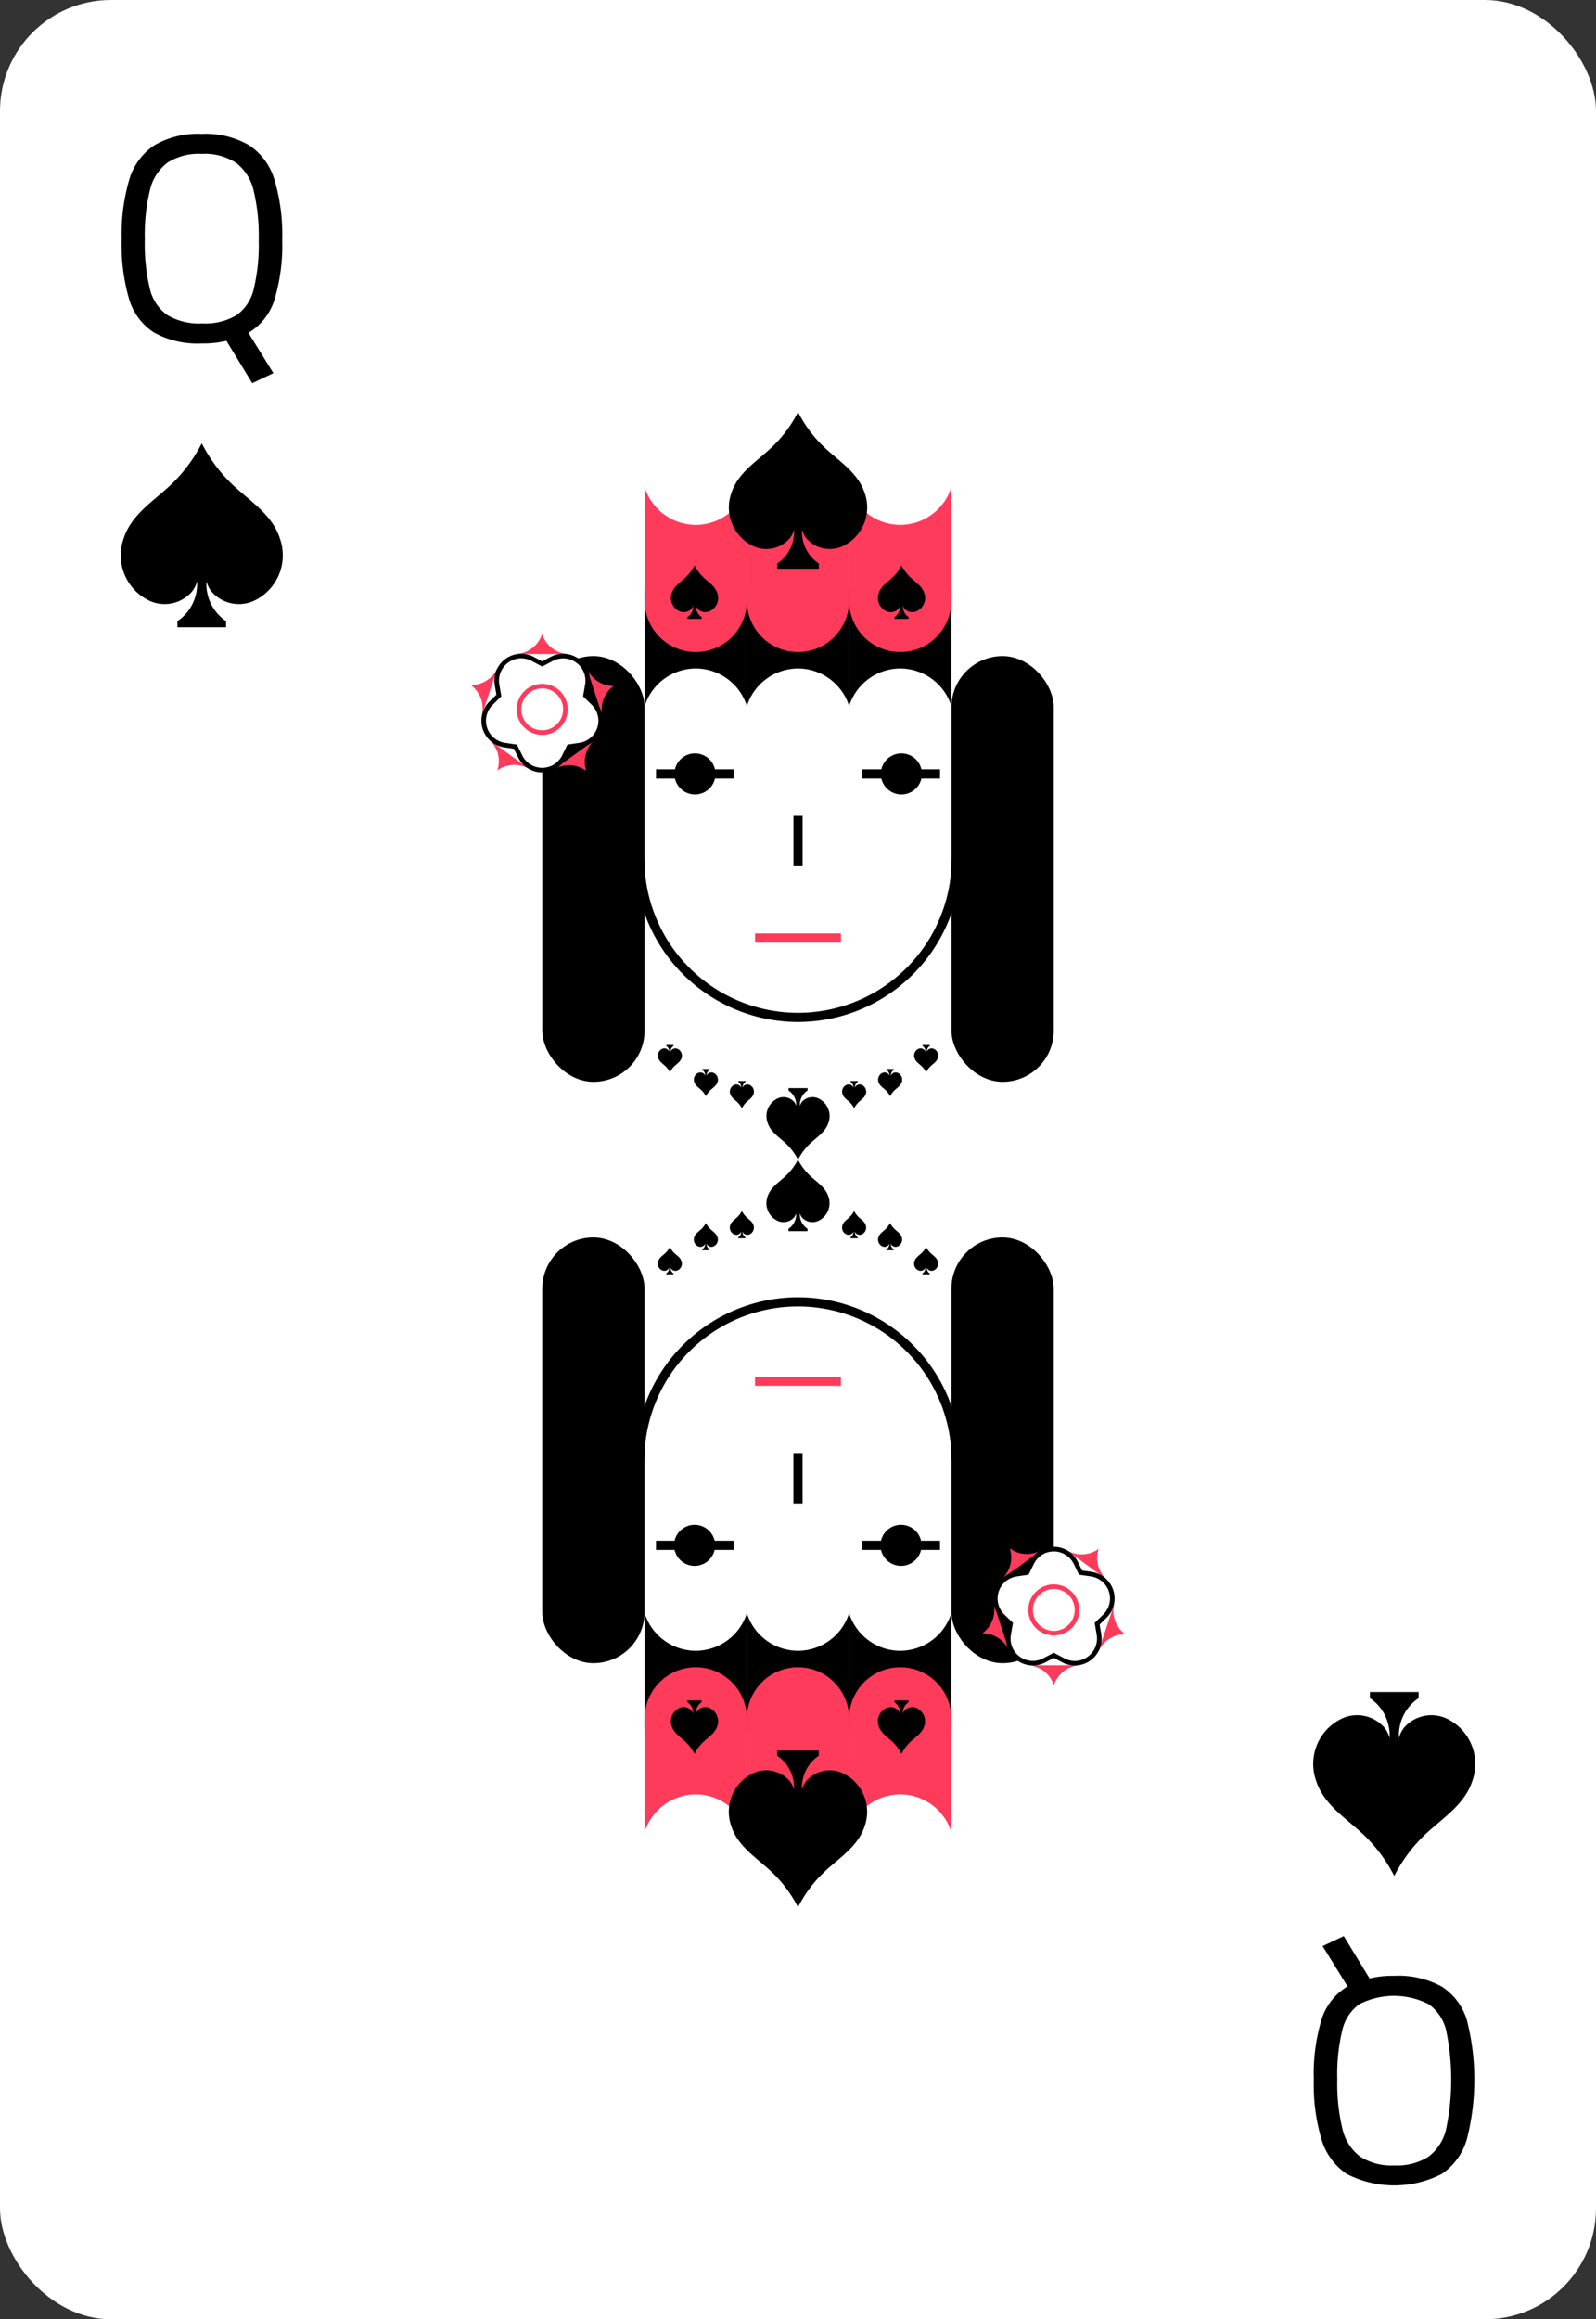 <svg xmlns="http://www.w3.org/2000/svg" viewBox="0 0 115 167"><rect x="0" y="0" width="115" height="167" fill="#333333" stroke="none"/><defs><style>.cls-1{fill:#fff;}.cls-2{fill:#ff3b5c;}</style></defs><title>card-spades-q</title><g id="artwork"><rect class="cls-1" width="115" height="167" rx="8"/><path d="M20.169,38.783c-.546-1.718-2.133-2.679-3.377-3.85a10.959,10.959,0,0,1-2.255-3.013A10.959,10.959,0,0,1,12.283,34.933c-1.244,1.171-2.831,2.132-3.377,3.85a3.615,3.615,0,0,0,1.875,4.479,2.612,2.612,0,0,0,3.037-.647,2.089,2.089,0,0,0,.383-.751,3.283,3.283,0,0,1-.54,1.985,3.235,3.235,0,0,1-.877.878v.439h3.507v-.439a3.236,3.236,0,0,1-.877-.878,3.283,3.283,0,0,1-.54-1.985,2.089,2.089,0,0,0,.383.751,2.612,2.612,0,0,0,3.037.647A3.615,3.615,0,0,0,20.169,38.783Z"/><path d="M16.313,24.539a6.906,6.906,0,0,1-1.776.19,6.468,6.468,0,0,1-3.436-.784,4.317,4.317,0,0,1-1.798-2.406,13.98,13.98,0,0,1-.538-4.292,14.037,14.037,0,0,1,.549-4.313,4.499,4.499,0,0,1,1.819-2.48,6.229,6.229,0,0,1,3.405-.816,6.226,6.226,0,0,1,3.405.816,4.538,4.538,0,0,1,1.829,2.48,13.799,13.799,0,0,1,.562,4.313,13.623,13.623,0,0,1-.562,4.345,4.233,4.233,0,0,1-1.872,2.374l1.798,2.904-1.523.721Zm.731-1.844a3.2,3.2,0,0,0,1.237-1.876,13.614,13.614,0,0,0,.36-3.529,13.896,13.896,0,0,0-.37-3.581,3.499,3.499,0,0,0-1.259-1.982,4.14,4.14,0,0,0-2.475-.647,4.196,4.196,0,0,0-2.475.636,3.454,3.454,0,0,0-1.259,1.971,13.81,13.81,0,0,0-.369,3.561,13.776,13.776,0,0,0,.359,3.529,3.22,3.22,0,0,0,1.259,1.907,4.454,4.454,0,0,0,2.506.604A4.417,4.417,0,0,0,17.044,22.695Z"/><path d="M94.831,128.217c.546,1.718,2.133,2.679,3.377,3.85a10.959,10.959,0,0,1,2.255,3.013,10.959,10.959,0,0,1,2.255-3.013c1.244-1.171,2.831-2.132,3.377-3.85a3.615,3.615,0,0,0-1.875-4.479,2.612,2.612,0,0,0-3.037.647,2.089,2.089,0,0,0-.383.751,3.283,3.283,0,0,1,.54-1.985,3.235,3.235,0,0,1,.877-.878v-.439H98.709v.439a3.236,3.236,0,0,1,.877.878,3.283,3.283,0,0,1,.54,1.985,2.089,2.089,0,0,0-.383-.751,2.612,2.612,0,0,0-3.037-.647A3.615,3.615,0,0,0,94.831,128.217Z"/><path d="M98.687,142.461a6.906,6.906,0,0,1,1.776-.19,6.468,6.468,0,0,1,3.436.784,4.316,4.316,0,0,1,1.798,2.406,17.304,17.304,0,0,1-.01,8.605,4.508,4.508,0,0,1-1.819,2.48,7.522,7.522,0,0,1-6.811,0,4.547,4.547,0,0,1-1.829-2.48,13.808,13.808,0,0,1-.562-4.313,13.628,13.628,0,0,1,.562-4.345,4.233,4.233,0,0,1,1.872-2.374l-1.798-2.904,1.523-.721Zm-.731,1.845a3.202,3.202,0,0,0-1.237,1.876,13.617,13.617,0,0,0-.36,3.529A13.899,13.899,0,0,0,96.73,153.293a3.501,3.501,0,0,0,1.259,1.982,4.141,4.141,0,0,0,2.475.646,4.2,4.2,0,0,0,2.475-.635,3.458,3.458,0,0,0,1.259-1.972,17.439,17.439,0,0,0,.01-7.089,3.225,3.225,0,0,0-1.259-1.908,5.5,5.5,0,0,0-4.992-.01Z"/><path d="M50.135,48.135a3.871,3.871,0,0,0-3.683,2.706V42.664a3.683,3.683,0,0,1,3.682-3.683h.001a3.683,3.683,0,0,1,3.682,3.683V50.841A3.871,3.871,0,0,0,50.135,48.135Z"/><path d="M57.501,48.135a3.872,3.872,0,0,0-3.683,2.706V42.664a3.683,3.683,0,0,1,3.682-3.683h.001a3.683,3.683,0,0,1,3.682,3.683V50.841A3.871,3.871,0,0,0,57.501,48.135Z"/><path d="M64.868,48.135a3.872,3.872,0,0,0-3.683,2.706V42.664a3.683,3.683,0,0,1,3.682-3.683h.001a3.683,3.683,0,0,1,3.682,3.683V50.841A3.871,3.871,0,0,0,64.868,48.135Z"/><path d="M51.701,77.918c-.081.255-.317.397-.502.571a1.626,1.626,0,0,0-.335.447,1.626,1.626,0,0,0-.335-.447c-.185-.174-.421-.316-.502-.571a.536.536,0,0,1,.279-.664.389.389,0,0,1,.452.096.31.31,0,0,1,.057.111.486.486,0,0,0-.08-.294.481.481,0,0,0-.13-.13v-.065h.521v.065a.481.481,0,0,0-.13.13.486.486,0,0,0-.08.294.31.31,0,0,1,.057-.111.389.389,0,0,1,.452-.096A.536.536,0,0,1,51.701,77.918Z"/><path d="M64.976,77.918c-.081.255-.317.397-.502.571a1.626,1.626,0,0,0-.335.447,1.626,1.626,0,0,0-.335-.447c-.185-.174-.421-.316-.502-.571a.536.536,0,0,1,.279-.664.389.389,0,0,1,.451.096.31.31,0,0,1,.057.111.486.486,0,0,0-.08-.294.481.481,0,0,0-.13-.13v-.065h.521v.065a.481.481,0,0,0-.13.13.486.486,0,0,0-.08.294.31.31,0,0,1,.057-.111.389.389,0,0,1,.451-.096A.536.536,0,0,1,64.976,77.918Z"/><path d="M54.294,78.783c-.081.255-.317.397-.502.571a1.626,1.626,0,0,0-.335.447,1.626,1.626,0,0,0-.335-.447c-.185-.174-.421-.316-.502-.571a.536.536,0,0,1,.279-.664.389.389,0,0,1,.451.096.31.31,0,0,1,.057.111.486.486,0,0,0-.08-.294.48.48,0,0,0-.13-.13v-.065h.521v.065a.48.48,0,0,0-.13.13.486.486,0,0,0-.08.294.31.31,0,0,1,.057-.111.389.389,0,0,1,.451-.096A.536.536,0,0,1,54.294,78.783Z"/><path d="M62.382,78.783c-.081.255-.317.397-.502.571a1.626,1.626,0,0,0-.335.447,1.626,1.626,0,0,0-.335-.447c-.185-.174-.421-.316-.502-.571a.536.536,0,0,1,.279-.664.389.389,0,0,1,.452.096.31.31,0,0,1,.057.111.486.486,0,0,0-.08-.294.48.48,0,0,0-.13-.13v-.065h.521v.065a.48.48,0,0,0-.13.13.486.486,0,0,0-.08.294.31.31,0,0,1,.057-.111.389.389,0,0,1,.452-.096A.536.536,0,0,1,62.382,78.783Z"/><path d="M49.107,76.189c-.081.255-.317.397-.502.571a1.626,1.626,0,0,0-.335.447,1.626,1.626,0,0,0-.335-.447c-.185-.174-.421-.316-.502-.571a.536.536,0,0,1,.279-.664.389.389,0,0,1,.451.096.31.31,0,0,1,.057.111.486.486,0,0,0-.08-.294.481.481,0,0,0-.13-.13v-.065h.521v.065a.481.481,0,0,0-.13.13.486.486,0,0,0-.08.294.31.31,0,0,1,.057-.111.389.389,0,0,1,.451-.096A.536.536,0,0,1,49.107,76.189Z"/><path d="M67.57,76.189c-.081.255-.317.397-.502.571a1.626,1.626,0,0,0-.335.447,1.626,1.626,0,0,0-.335-.447c-.185-.174-.421-.316-.502-.571a.536.536,0,0,1,.279-.664.389.389,0,0,1,.452.096.31.31,0,0,1,.057.111.486.486,0,0,0-.08-.294.481.481,0,0,0-.13-.13v-.065h.521v.065a.48.48,0,0,0-.13.13.486.486,0,0,0-.08.294.31.31,0,0,1,.057-.111.389.389,0,0,1,.452-.096A.536.536,0,0,1,67.57,76.189Z"/><path d="M59.697,80.833c-.213.668-.832,1.042-1.316,1.498a4.264,4.264,0,0,0-.879,1.172,4.264,4.264,0,0,0-.879-1.172c-.485-.456-1.104-.83-1.316-1.498a1.405,1.405,0,0,1,.731-1.742,1.02,1.02,0,0,1,1.184.252.812.812,0,0,1,.149.292,1.275,1.275,0,0,0-.211-.772,1.26,1.26,0,0,0-.342-.342v-.171H58.185v.171a1.26,1.26,0,0,0-.342.342,1.275,1.275,0,0,0-.211.772.812.812,0,0,1,.149-.292,1.02,1.02,0,0,1,1.184-.252A1.405,1.405,0,0,1,59.697,80.833Z"/><rect x="39.075" y="47.242" width="7.371" height="30.654" rx="3.685"/><rect x="68.556" y="47.242" width="7.371" height="30.654" rx="3.685"/><path d="M57.501,73.588A11.744,11.744,0,0,1,45.771,61.858h.661a11.069,11.069,0,0,0,22.139,0h.661A11.744,11.744,0,0,1,57.501,73.588Z"/><rect x="57.171" y="58.745" width="0.661" height="3.63"/><rect x="47.268" y="55.398" width="5.6" height="0.661"/><rect x="62.134" y="55.398" width="5.6" height="0.661"/><circle cx="64.95" cy="55.728" r="1.48"/><circle cx="50.076" cy="55.728" r="1.48"/><rect class="cls-2" x="54.405" y="67.212" width="6.192" height="0.661"/><path class="cls-2" d="M50.135,37.794a3.871,3.871,0,0,1-3.683-2.706v8.177a3.683,3.683,0,0,0,3.682,3.683h.001a3.683,3.683,0,0,0,3.682-3.683V35.088A3.871,3.871,0,0,1,50.135,37.794Z"/><path class="cls-2" d="M57.501,37.794a3.872,3.872,0,0,1-3.683-2.706v8.177a3.683,3.683,0,0,0,3.682,3.683h.001a3.683,3.683,0,0,0,3.682-3.683V35.088A3.871,3.871,0,0,1,57.501,37.794Z"/><path class="cls-2" d="M64.868,37.794a3.872,3.872,0,0,1-3.683-2.706v8.177a3.683,3.683,0,0,0,3.682,3.683h.001a3.683,3.683,0,0,0,3.682-3.683V35.088A3.871,3.871,0,0,1,64.868,37.794Z"/><path d="M52.695,35.516c.466-1.463,1.821-2.282,2.882-3.279a9.336,9.336,0,0,0,1.925-2.566,9.336,9.336,0,0,0,1.925,2.566c1.062.997,2.416,1.816,2.882,3.279a3.077,3.077,0,0,1-1.6,3.815,2.233,2.233,0,0,1-2.592-.551,1.778,1.778,0,0,1-.327-.64,2.792,2.792,0,0,0,.461,1.691,2.759,2.759,0,0,0,.748.748v.374H56.005v-.374a2.759,2.759,0,0,0,.748-.748,2.792,2.792,0,0,0,.461-1.691,1.778,1.778,0,0,1-.327.64,2.233,2.233,0,0,1-2.592.551A3.077,3.077,0,0,1,52.695,35.516Z"/><path d="M63.317,42.707c.159-.499.621-.779.984-1.119a3.187,3.187,0,0,0,.657-.876,3.187,3.187,0,0,0,.657.876c.362.34.825.62.984,1.119a1.05,1.05,0,0,1-.546,1.302.762.762,0,0,1-.885-.188.607.607,0,0,1-.111-.218.953.953,0,0,0,.157.577.942.942,0,0,0,.255.255v.128H64.447V44.435a.941.941,0,0,0,.255-.255.953.953,0,0,0,.157-.577.607.607,0,0,1-.111.218.762.762,0,0,1-.885.188A1.05,1.05,0,0,1,63.317,42.707Z"/><path d="M48.404,42.707c.159-.499.621-.779.984-1.119a3.187,3.187,0,0,0,.657-.876,3.187,3.187,0,0,0,.657.876c.362.34.825.62.984,1.119a1.05,1.05,0,0,1-.546,1.302.762.762,0,0,1-.885-.188.607.607,0,0,1-.111-.218.953.953,0,0,0,.157.577.942.942,0,0,0,.255.255v.128H49.534V44.435a.941.941,0,0,0,.255-.255.953.953,0,0,0,.157-.577.607.607,0,0,1-.111.218.762.762,0,0,1-.885.188A1.05,1.05,0,0,1,48.404,42.707Z"/><path class="cls-2" d="M37.242,47.09a2.082,2.082,0,0,0,1.821-1.442v-0l0-0v.001a2.082,2.082,0,0,0,1.82,1.442Z"/><path class="cls-2" d="M42.282,48.11a2.082,2.082,0,0,0,1.935,1.285l.001-0-0.0 0.0.001 0-.001 0a2.082,2.082,0,0,0-.807,2.177Z"/><path class="cls-2" d="M38.156,55.392a2.082,2.082,0,0,0-2.321.083l-.001.001 0-0-.001 0.0.001-.001a2.082,2.082,0,0,0-.612-2.24Z"/><path class="cls-2" d="M35.862,48.053a2.082,2.082,0,0,1-1.942,1.274l-.001-0.0 0.0 0-.001 0.0.001 0a2.082,2.082,0,0,1,.795,2.182Z"/><path class="cls-2" d="M39.919,55.409a2.082,2.082,0,0,1,2.32.097l.001.001-0-0.0.001 0-.001-.001a2.082,2.082,0,0,1,.626-2.236Z"/><path class="cls-1" d="M37.484,54.467l-.345-.701-.772-.112a1.774,1.774,0,0,1-.979-3.024l.558-.546-.132-.771a1.768,1.768,0,0,1,2.564-1.869l.69.364.69-.364a1.768,1.768,0,0,1,2.564,1.869l-.132.771.558.546a1.774,1.774,0,0,1-.979,3.024l-.772.112-.345.701A1.764,1.764,0,0,1,37.484,54.467Z"/><path d="M39.068,55.62a1.92,1.92,0,0,1-1.733-1.081l-.307-.623-.686-.1a1.94,1.94,0,0,1-1.071-3.306l.496-.485-.117-.686a1.933,1.933,0,0,1,2.804-2.043l.613.323.613-.323a1.934,1.934,0,0,1,2.804,2.043l-.117.686.496.485a1.94,1.94,0,0,1-1.071,3.306l-.686.1-.307.623A1.92,1.92,0,0,1,39.068,55.62ZM37.551,47.399a1.615,1.615,0,0,0-1.574,1.885l.146.856-.62.607a1.609,1.609,0,0,0,.888,2.742l.858.125.383.779a1.599,1.599,0,0,0,2.872,0l.383-.779.858-.125a1.609,1.609,0,0,0,.888-2.742L42.013,50.14l.147-.856a1.603,1.603,0,0,0-2.324-1.695l-.767.405-.767-.405A1.603,1.603,0,0,0,37.551,47.399Z"/><path class="cls-2" d="M39.068,49.57a1.507,1.507,0,1,1-1.507,1.507,1.509,1.509,0,0,1,1.507-1.507m0-.33a1.838,1.838,0,1,0,1.838,1.838,1.838,1.838,0,0,0-1.838-1.838Z"/><path d="M64.865,118.865a3.871,3.871,0,0,0,3.683-2.706v8.177a3.683,3.683,0,0,1-3.682,3.683h-.001a3.683,3.683,0,0,1-3.682-3.683V116.159A3.871,3.871,0,0,0,64.865,118.865Z"/><path d="M57.499,118.865a3.872,3.872,0,0,0,3.683-2.706v8.177a3.683,3.683,0,0,1-3.682,3.683h-.001a3.683,3.683,0,0,1-3.682-3.683V116.159A3.871,3.871,0,0,0,57.499,118.865Z"/><path d="M50.132,118.865a3.872,3.872,0,0,0,3.683-2.706v8.177a3.683,3.683,0,0,1-3.682,3.683h-.001a3.683,3.683,0,0,1-3.682-3.683V116.159A3.871,3.871,0,0,0,50.132,118.865Z"/><path d="M63.299,89.082c.081-.255.317-.397.502-.571a1.626,1.626,0,0,0,.335-.447,1.626,1.626,0,0,0,.335.447c.185.174.421.316.502.571a.536.536,0,0,1-.279.664.389.389,0,0,1-.452-.096.31.31,0,0,1-.057-.111.486.486,0,0,0,.08.294.481.481,0,0,0,.13.13v.065h-.521v-.065a.481.481,0,0,0,.13-.13.486.486,0,0,0,.08-.294.31.31,0,0,1-.057.111.389.389,0,0,1-.452.096A.536.536,0,0,1,63.299,89.082Z"/><path d="M50.024,89.082c.081-.255.317-.397.502-.571a1.626,1.626,0,0,0,.335-.447,1.626,1.626,0,0,0,.335.447c.185.174.421.316.502.571a.536.536,0,0,1-.279.664.389.389,0,0,1-.451-.096.31.31,0,0,1-.057-.111.486.486,0,0,0,.08.294.481.481,0,0,0,.13.13v.065h-.521v-.065a.481.481,0,0,0,.13-.13.486.486,0,0,0,.08-.294.31.31,0,0,1-.057.111.389.389,0,0,1-.451.096A.536.536,0,0,1,50.024,89.082Z"/><path d="M60.706,88.217c.081-.255.317-.397.502-.571a1.626,1.626,0,0,0,.335-.447,1.626,1.626,0,0,0,.335.447c.185.174.421.316.502.571a.536.536,0,0,1-.279.664.389.389,0,0,1-.451-.096.31.31,0,0,1-.057-.111.486.486,0,0,0,.08.294.48.48,0,0,0,.13.13v.065h-.521v-.065a.48.48,0,0,0,.13-.13.486.486,0,0,0,.08-.294.31.31,0,0,1-.057.111.389.389,0,0,1-.451.096A.536.536,0,0,1,60.706,88.217Z"/><path d="M52.618,88.217c.081-.255.317-.397.502-.571a1.626,1.626,0,0,0,.335-.447,1.626,1.626,0,0,0,.335.447c.185.174.421.316.502.571a.536.536,0,0,1-.279.664.389.389,0,0,1-.452-.096.31.31,0,0,1-.057-.111.486.486,0,0,0,.08.294.48.48,0,0,0,.13.13v.065h-.521v-.065a.48.48,0,0,0,.13-.13.486.486,0,0,0,.08-.294.31.31,0,0,1-.057.111.389.389,0,0,1-.452.096A.536.536,0,0,1,52.618,88.217Z"/><path d="M65.893,90.811c.081-.255.317-.397.502-.571a1.626,1.626,0,0,0,.335-.447,1.626,1.626,0,0,0,.335.447c.185.174.421.316.502.571a.536.536,0,0,1-.279.664.389.389,0,0,1-.451-.096.31.31,0,0,1-.057-.111.486.486,0,0,0,.08.294.481.481,0,0,0,.13.13v.065h-.521v-.065a.481.481,0,0,0,.13-.13.486.486,0,0,0,.08-.294.31.31,0,0,1-.057.111.389.389,0,0,1-.451.096A.536.536,0,0,1,65.893,90.811Z"/><path d="M47.43,90.811c.081-.255.317-.397.502-.571a1.626,1.626,0,0,0,.335-.447,1.626,1.626,0,0,0,.335.447c.185.174.421.316.502.571a.536.536,0,0,1-.279.664.389.389,0,0,1-.452-.096.31.31,0,0,1-.057-.111.486.486,0,0,0,.08.294.481.481,0,0,0,.13.13v.065h-.521v-.065a.48.48,0,0,0,.13-.13.486.486,0,0,0,.08-.294.31.31,0,0,1-.057.111.389.389,0,0,1-.452.096A.536.536,0,0,1,47.43,90.811Z"/><path d="M55.303,86.167c.213-.668.832-1.042,1.316-1.498a4.264,4.264,0,0,0,.879-1.172,4.264,4.264,0,0,0,.879,1.172c.485.456,1.104.83,1.316,1.498a1.405,1.405,0,0,1-.731,1.742,1.02,1.02,0,0,1-1.184-.252.812.812,0,0,1-.149-.292,1.275,1.275,0,0,0,.211.772,1.26,1.26,0,0,0,.342.342v.171H56.815v-.171a1.26,1.26,0,0,0,.342-.342,1.275,1.275,0,0,0,.211-.772.812.812,0,0,1-.149.292,1.02,1.02,0,0,1-1.184.252A1.405,1.405,0,0,1,55.303,86.167Z"/><rect x="68.554" y="89.104" width="7.371" height="30.654" rx="3.685"/><rect x="39.073" y="89.104" width="7.371" height="30.654" rx="3.685"/><path d="M57.499,93.412A11.744,11.744,0,0,1,69.229,105.142h-.661a11.069,11.069,0,0,0-22.139,0h-.661A11.744,11.744,0,0,1,57.499,93.412Z"/><rect x="57.168" y="104.626" width="0.661" height="3.63"/><rect x="62.132" y="110.941" width="5.6" height="0.661"/><rect x="47.266" y="110.941" width="5.6" height="0.661"/><circle cx="50.05" cy="111.272" r="1.48"/><circle cx="64.924" cy="111.272" r="1.48"/><rect class="cls-2" x="54.403" y="99.128" width="6.192" height="0.661"/><path class="cls-2" d="M64.865,129.206a3.871,3.871,0,0,1,3.683,2.706v-8.177a3.683,3.683,0,0,0-3.682-3.683h-.001a3.683,3.683,0,0,0-3.682,3.683V131.912A3.871,3.871,0,0,1,64.865,129.206Z"/><path class="cls-2" d="M57.499,129.206a3.872,3.872,0,0,1,3.683,2.706v-8.177a3.683,3.683,0,0,0-3.682-3.683h-.001a3.683,3.683,0,0,0-3.682,3.683V131.912A3.871,3.871,0,0,1,57.499,129.206Z"/><path class="cls-2" d="M50.132,129.206a3.872,3.872,0,0,1,3.683,2.706v-8.177a3.683,3.683,0,0,0-3.682-3.683h-.001a3.683,3.683,0,0,0-3.682,3.683V131.912A3.871,3.871,0,0,1,50.132,129.206Z"/><path d="M62.305,131.484c-.466,1.463-1.821,2.282-2.882,3.279a9.336,9.336,0,0,0-1.925,2.566,9.336,9.336,0,0,0-1.925-2.566c-1.062-.997-2.416-1.816-2.882-3.279a3.077,3.077,0,0,1,1.6-3.815,2.233,2.233,0,0,1,2.592.551,1.778,1.778,0,0,1,.327.64,2.792,2.792,0,0,0-.461-1.691,2.759,2.759,0,0,0-.748-.748v-.374h2.993v.374a2.759,2.759,0,0,0-.748.748,2.792,2.792,0,0,0-.461,1.691,1.778,1.778,0,0,1,.327-.64,2.233,2.233,0,0,1,2.592-.551A3.077,3.077,0,0,1,62.305,131.484Z"/><path d="M51.683,124.293c-.159.499-.621.779-.984,1.119a3.187,3.187,0,0,0-.657.876,3.187,3.187,0,0,0-.657-.876c-.362-.34-.825-.62-.984-1.119a1.05,1.05,0,0,1,.546-1.302.762.762,0,0,1,.885.188.607.607,0,0,1,.111.218.953.953,0,0,0-.157-.577.942.942,0,0,0-.255-.255v-.128h1.022v.128a.941.941,0,0,0-.255.255.953.953,0,0,0-.157.577.607.607,0,0,1,.111-.218.762.762,0,0,1,.885-.188A1.05,1.05,0,0,1,51.683,124.293Z"/><path d="M66.596,124.293c-.159.499-.621.779-.984,1.119a3.187,3.187,0,0,0-.657.876,3.187,3.187,0,0,0-.657-.876c-.362-.34-.825-.62-.984-1.119a1.05,1.05,0,0,1,.546-1.302.762.762,0,0,1,.885.188.607.607,0,0,1,.111.218.953.953,0,0,0-.157-.577.942.942,0,0,0-.255-.255v-.128h1.022v.128a.941.941,0,0,0-.255.255.953.953,0,0,0-.157.577.607.607,0,0,1,.111-.218.762.762,0,0,1,.885-.188A1.05,1.05,0,0,1,66.596,124.293Z"/><path class="cls-2" d="M77.758,119.91a2.082,2.082,0,0,0-1.821,1.442v0l-0.0 0v-.001a2.082,2.082,0,0,0-1.82-1.442Z"/><path class="cls-2" d="M72.718,118.89a2.082,2.082,0,0,0-1.935-1.285l-.001 0.0 0-0-.001-0.0.001-0a2.082,2.082,0,0,0,.807-2.177Z"/><path class="cls-2" d="M76.844,111.608a2.082,2.082,0,0,0,2.321-.083l.001-.001-0.0 0.0.001-0-.001.001a2.082,2.082,0,0,0,.612,2.24Z"/><path class="cls-2" d="M79.138,118.947a2.082,2.082,0,0,1,1.942-1.274l.001 0-0-0.0.001-0-.001-0a2.082,2.082,0,0,1-.795-2.182Z"/><path class="cls-2" d="M75.081,111.591a2.082,2.082,0,0,1-2.32-.097l-.001-.001 0.0 0-.001-0.0.001.001a2.082,2.082,0,0,1-.626,2.236Z"/><path class="cls-1" d="M77.516,112.533l.345.701.772.112a1.774,1.774,0,0,1,.979,3.024l-.558.546.132.771a1.768,1.768,0,0,1-2.564,1.869l-.69-.364-.69.364a1.768,1.768,0,0,1-2.564-1.869l.132-.771-.558-.546a1.774,1.774,0,0,1,.979-3.024l.772-.112.345-.701A1.764,1.764,0,0,1,77.516,112.533Z"/><path d="M75.932,111.38a1.92,1.92,0,0,1,1.733,1.081l.307.623.686.1a1.94,1.94,0,0,1,1.071,3.306l-.496.485.117.686a1.933,1.933,0,0,1-2.804,2.043l-.613-.323-.613.323a1.934,1.934,0,0,1-2.804-2.043l.117-.686-.496-.485a1.94,1.94,0,0,1,1.071-3.306l.686-.1.307-.623A1.92,1.92,0,0,1,75.932,111.38Zm1.517,8.221a1.615,1.615,0,0,0,1.574-1.885l-.146-.856.62-.607a1.609,1.609,0,0,0-.888-2.742l-.858-.125-.383-.779a1.599,1.599,0,0,0-2.872,0l-.383.779-.858.125a1.609,1.609,0,0,0-.888,2.742l.62.607-.147.856a1.603,1.603,0,0,0,2.324,1.695l.767-.405.767.405A1.603,1.603,0,0,0,77.449,119.601Z"/><path class="cls-2" d="M75.932,117.43a1.507,1.507,0,1,1,1.507-1.507,1.509,1.509,0,0,1-1.507,1.507m0,.33a1.838,1.838,0,1,0-1.838-1.838,1.838,1.838,0,0,0,1.838,1.838Z"/></g></svg>